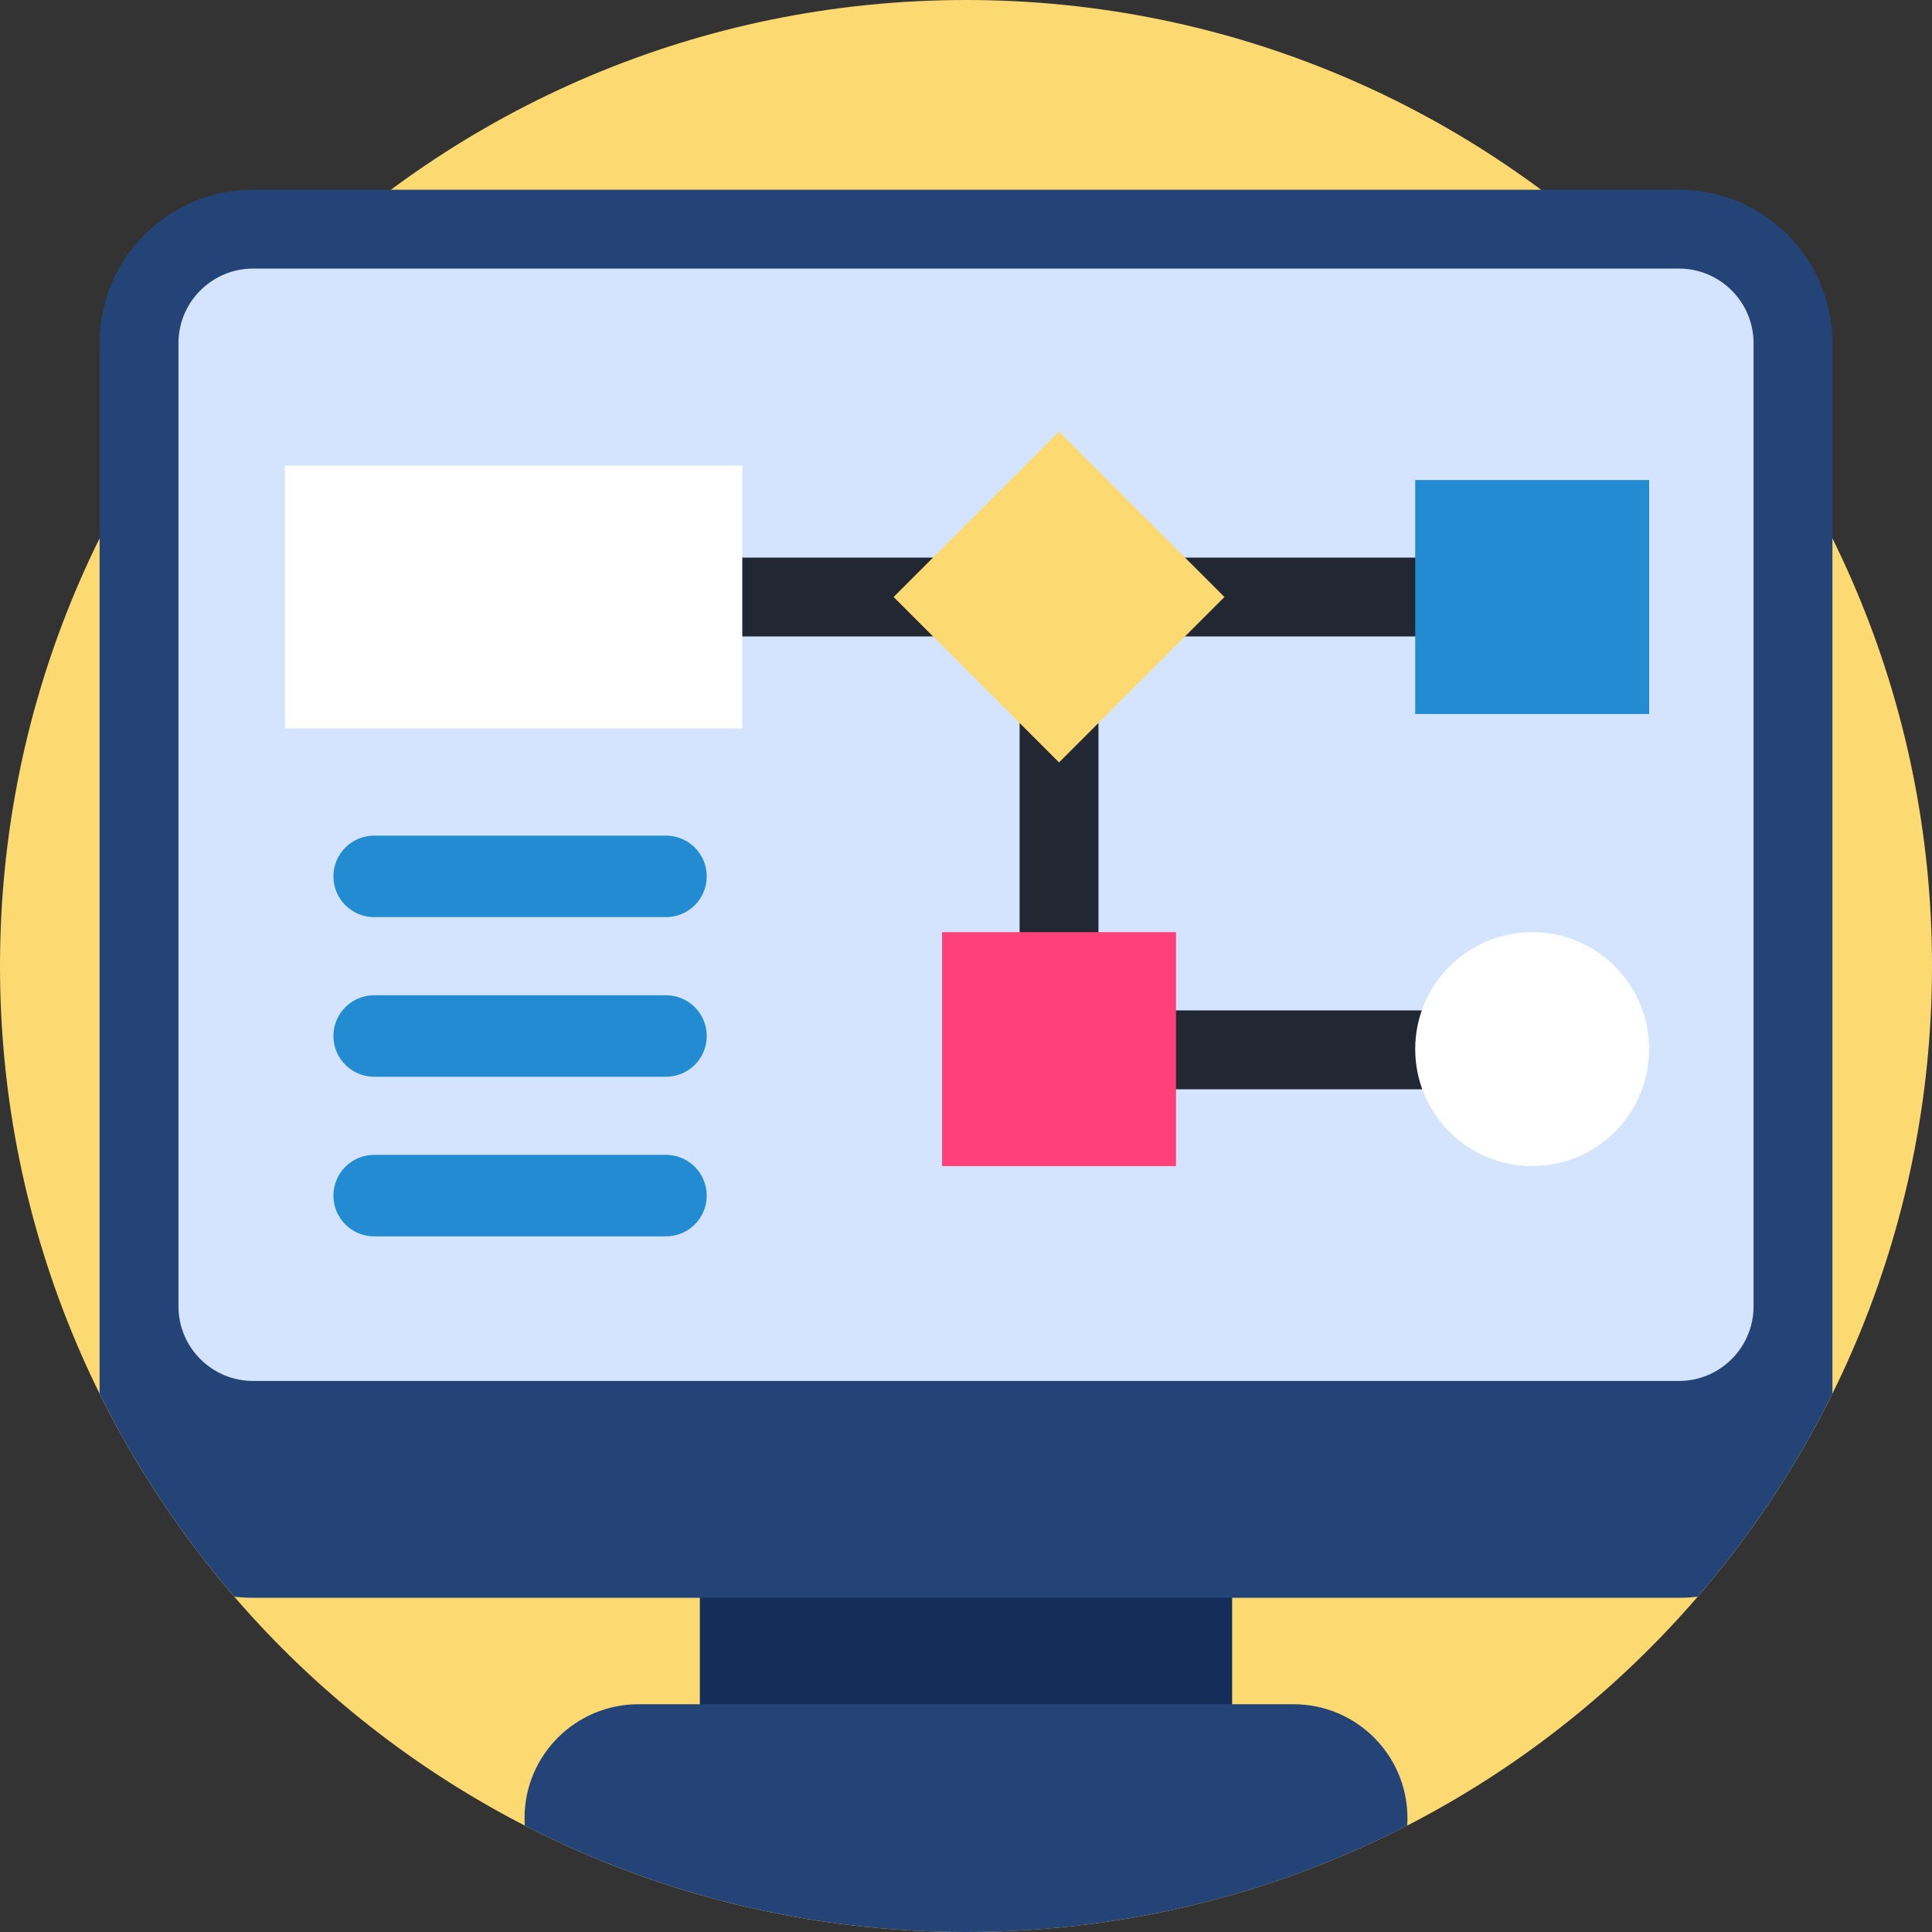 <svg height="512pt" viewBox="0 0 512 512" width="512pt" xmlns="http://www.w3.org/2000/svg"><rect x="0" y="0" width="512" height="512" fill="#333333" stroke="none"/><path d="m512 256c0 141.387-114.613 256-256 256s-256-114.613-256-256 114.613-256 256-256 256 114.613 256 256zm0 0" fill="#fcd971"/><path d="m185.473 405.531h141.055v62.691h-141.055zm0 0" fill="#152d59"/><path d="m485.609 90.938v278.391c-9.625 19.469-21.652 37.531-35.695 53.801-1.629.199-3.281.305-4.961.305h-377.898c-1.684 0-3.332-.105-4.965-.305-14.055-16.277-26.078-34.332-35.691-53.801v-278.391c0-22.457 18.199-40.656 40.656-40.656h377.898c22.453 0 40.656 18.199 40.656 40.656zm0 0" fill="#244477"/><path d="m464.711 90.938v255.266c0 10.898-8.871 19.762-19.758 19.762h-377.898c-10.898 0-19.758-8.863-19.758-19.762v-255.266c0-10.898 8.859-19.762 19.758-19.762h377.898c10.887 0 19.758 8.863 19.758 19.762zm0 0" fill="#d4e4ff"/><path d="m372.988 481.824c0 .668-.02 1.324-.07 1.984-35.047 18.023-74.797 28.191-116.914 28.191-42.133 0-81.879-10.18-116.926-28.203-.051-.656-.07-1.316-.07-1.973 0-8.328 3.375-15.875 8.84-21.34s13.008-8.84 21.336-8.84h173.629c16.668 0 30.176 13.512 30.176 30.18zm0 0" fill="#244477"/><path d="m395.594 168.664h-259.48v-20.898h280.379" fill="#212733"/><path d="m406.191 288.672h-133.199v-20.898h143.926" fill="#212733"/><path d="m270.207 158.215h20.898v119.816h-20.898zm0 0" fill="#212733"/><path d="m75.508 123.387h121.207v69.66h-121.207zm0 0" fill="#fff"/><path d="m280.656 114.375 43.836 43.836-43.836 43.84-43.84-43.84zm0 0" fill="#fcd971"/><path d="m249.656 247.031h62v61.996h-62zm0 0" fill="#ff4079"/><path d="m406.043 247.031c-17.121 0-31 13.879-31 31 0 17.117 13.879 31 31 31 17.121 0 31-13.879 31-31s-13.879-31-31-31zm0 0" fill="#fff"/><g fill="#228bd1"><path d="m375.047 127.215h61.996v62h-61.996zm0 0"/><path d="m176.496 243.047h-77.34c-5.961 0-10.797-4.836-10.797-10.797 0-5.965 4.836-10.797 10.797-10.797h77.34c5.965 0 10.797 4.832 10.797 10.797 0 5.961-4.832 10.797-10.797 10.797zm0 0"/><path d="m176.496 285.348h-77.34c-5.961 0-10.797-4.836-10.797-10.797 0-5.965 4.836-10.797 10.797-10.797h77.34c5.965 0 10.797 4.832 10.797 10.797 0 5.961-4.832 10.797-10.797 10.797zm0 0"/><path d="m176.496 327.648h-77.34c-5.961 0-10.797-4.836-10.797-10.797 0-5.965 4.836-10.801 10.797-10.801h77.34c5.965 0 10.797 4.836 10.797 10.801 0 5.961-4.832 10.797-10.797 10.797zm0 0"/></g></svg>
